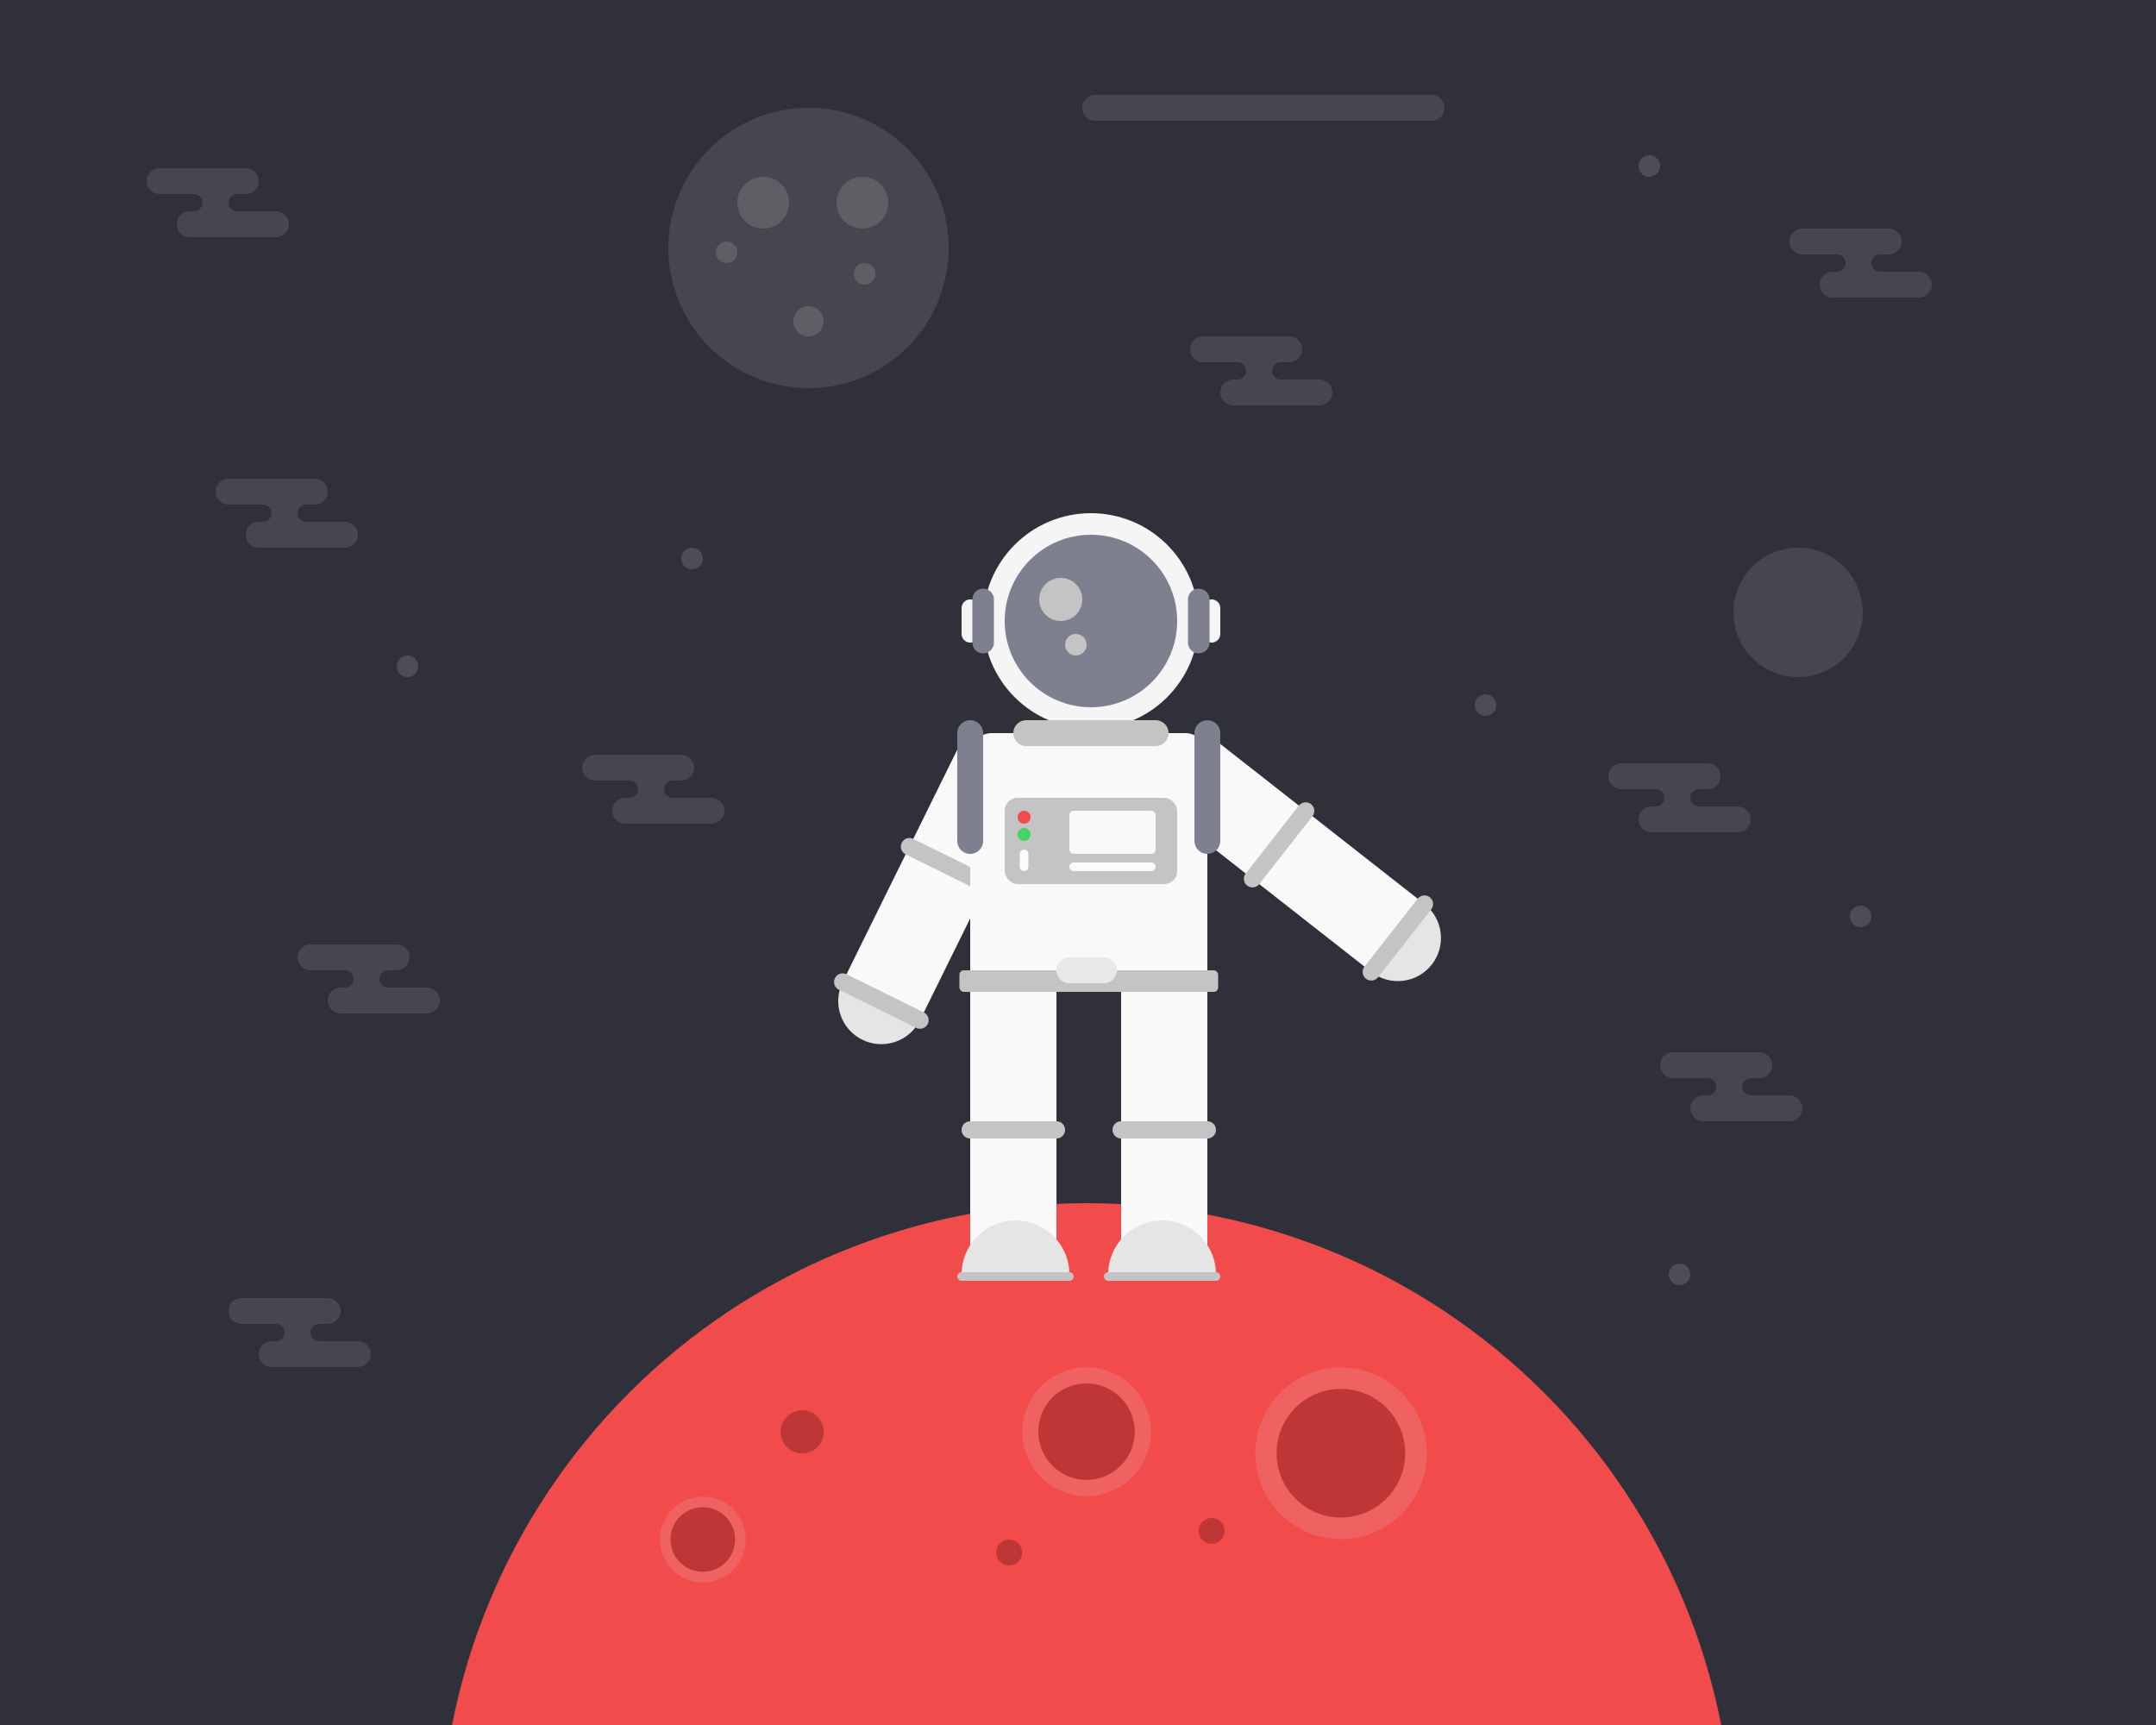 <svg width="500" height="400" viewBox="0 0 500 400" fill="none" xmlns="http://www.w3.org/2000/svg">
<rect x="0" y="0" width="500" height="400" fill="#333333" stroke="none"/>
<g clip-path="url(#clip0)">
<rect width="500" height="400" fill="#2F303A"/>
<circle cx="187.5" cy="57.5" r="32.5" fill="#C4C4C4" fill-opacity="0.15"/>
<circle cx="200" cy="47" r="6" fill="#C4C4C4" fill-opacity="0.2"/>
<circle cx="187.5" cy="74.5" r="3.5" fill="#C4C4C4" fill-opacity="0.2"/>
<circle cx="200.5" cy="63.5" r="2.5" fill="#C4C4C4" fill-opacity="0.2"/>
<circle cx="168.5" cy="58.5" r="2.5" fill="#C4C4C4" fill-opacity="0.2"/>
<circle cx="177" cy="47" r="6" fill="#C4C4C4" fill-opacity="0.2"/>
<path d="M254 25H332" stroke="#C4C4C4" stroke-opacity="0.15" stroke-width="6" stroke-linecap="round"/>
<path fill-rule="evenodd" clip-rule="evenodd" d="M276 81C276 79.343 277.343 78 279 78H299C300.657 78 302 79.343 302 81C302 82.657 300.657 84 299 84H297C295.895 84 295 84.895 295 86C295 87.105 295.895 88 297 88H299H306C307.657 88 309 89.343 309 91C309 92.657 307.657 94 306 94H286C284.343 94 283 92.657 283 91C283 89.343 284.343 88 286 88H287C288.105 88 289 87.105 289 86C289 84.895 288.105 84 287 84H284H279C277.343 84 276 82.657 276 81Z" fill="#C4C4C4" fill-opacity="0.15"/>
<path fill-rule="evenodd" clip-rule="evenodd" d="M50 114C50 112.343 51.343 111 53 111H73C74.657 111 76 112.343 76 114C76 115.657 74.657 117 73 117H71C69.895 117 69 117.895 69 119C69 120.105 69.895 121 71 121H73H80C81.657 121 83 122.343 83 124C83 125.657 81.657 127 80 127H60C58.343 127 57 125.657 57 124C57 122.343 58.343 121 60 121H61C62.105 121 63 120.105 63 119C63 117.895 62.105 117 61 117H58H53C51.343 117 50 115.657 50 114Z" fill="#C4C4C4" fill-opacity="0.15"/>
<path fill-rule="evenodd" clip-rule="evenodd" d="M34 42C34 40.343 35.343 39 37 39H57C58.657 39 60 40.343 60 42C60 43.657 58.657 45 57 45H55C53.895 45 53 45.895 53 47C53 48.105 53.895 49 55 49H57H64C65.657 49 67 50.343 67 52C67 53.657 65.657 55 64 55H44C42.343 55 41 53.657 41 52C41 50.343 42.343 49 44 49H45C46.105 49 47 48.105 47 47C47 45.895 46.105 45 45 45H42H37C35.343 45 34 43.657 34 42Z" fill="#C4C4C4" fill-opacity="0.15"/>
<path fill-rule="evenodd" clip-rule="evenodd" d="M415 56C415 54.343 416.343 53 418 53H438C439.657 53 441 54.343 441 56C441 57.657 439.657 59 438 59H436C434.895 59 434 59.895 434 61C434 62.105 434.895 63 436 63H438H445C446.657 63 448 64.343 448 66C448 67.657 446.657 69 445 69H425C423.343 69 422 67.657 422 66C422 64.343 423.343 63 425 63H426C427.105 63 428 62.105 428 61C428 59.895 427.105 59 426 59H423H418C416.343 59 415 57.657 415 56Z" fill="#C4C4C4" fill-opacity="0.15"/>
<path fill-rule="evenodd" clip-rule="evenodd" d="M385 247C385 245.343 386.343 244 388 244H408C409.657 244 411 245.343 411 247C411 248.657 409.657 250 408 250H406C404.895 250 404 250.895 404 252C404 253.105 404.895 254 406 254H408H415C416.657 254 418 255.343 418 257C418 258.657 416.657 260 415 260H395C393.343 260 392 258.657 392 257C392 255.343 393.343 254 395 254H396C397.105 254 398 253.105 398 252C398 250.895 397.105 250 396 250H393H388C386.343 250 385 248.657 385 247Z" fill="#C4C4C4" fill-opacity="0.15"/>
<path fill-rule="evenodd" clip-rule="evenodd" d="M69 222C69 220.343 70.343 219 72 219H92C93.657 219 95 220.343 95 222C95 223.657 93.657 225 92 225H90C88.895 225 88 225.895 88 227C88 228.105 88.895 229 90 229H92H99C100.657 229 102 230.343 102 232C102 233.657 100.657 235 99 235H79C77.343 235 76 233.657 76 232C76 230.343 77.343 229 79 229H80C81.105 229 82 228.105 82 227C82 225.895 81.105 225 80 225H77H72C70.343 225 69 223.657 69 222Z" fill="#C4C4C4" fill-opacity="0.15"/>
<path fill-rule="evenodd" clip-rule="evenodd" d="M53 304C53 302.343 54.343 301 56 301H76C77.657 301 79 302.343 79 304C79 305.657 77.657 307 76 307H74C72.895 307 72 307.895 72 309C72 310.105 72.895 311 74 311H76H83C84.657 311 86 312.343 86 314C86 315.657 84.657 317 83 317H63C61.343 317 60 315.657 60 314C60 312.343 61.343 311 63 311H64C65.105 311 66 310.105 66 309C66 307.895 65.105 307 64 307H61H56C54.343 307 53 305.657 53 304Z" fill="#C4C4C4" fill-opacity="0.15"/>
<path fill-rule="evenodd" clip-rule="evenodd" d="M135 178C135 176.343 136.343 175 138 175H158C159.657 175 161 176.343 161 178C161 179.657 159.657 181 158 181H156C154.895 181 154 181.895 154 183C154 184.105 154.895 185 156 185H158H165C166.657 185 168 186.343 168 188C168 189.657 166.657 191 165 191H145C143.343 191 142 189.657 142 188C142 186.343 143.343 185 145 185H146C147.105 185 148 184.105 148 183C148 181.895 147.105 181 146 181H143H138C136.343 181 135 179.657 135 178Z" fill="#C4C4C4" fill-opacity="0.15"/>
<path fill-rule="evenodd" clip-rule="evenodd" d="M373 180C373 178.343 374.343 177 376 177H396C397.657 177 399 178.343 399 180C399 181.657 397.657 183 396 183H394C392.895 183 392 183.895 392 185C392 186.105 392.895 187 394 187H396H403C404.657 187 406 188.343 406 190C406 191.657 404.657 193 403 193H383C381.343 193 380 191.657 380 190C380 188.343 381.343 187 383 187H384C385.105 187 386 186.105 386 185C386 183.895 385.105 183 384 183H381H376C374.343 183 373 181.657 373 180Z" fill="#C4C4C4" fill-opacity="0.15"/>
<circle cx="417" cy="142" r="15" fill="#C4C4C4" fill-opacity="0.15"/>
<path d="M402 429C402 389.218 386.196 351.064 358.066 322.934C329.936 294.804 291.782 279 252 279C212.218 279 174.064 294.804 145.934 322.934C117.804 351.064 102 389.218 102 429L252 429H402Z" fill="#F24B4B"/>
<ellipse cx="163" cy="357" rx="9.943" ry="9.943" transform="rotate(0.332 163 357)" fill="#E5E5E5" fill-opacity="0.15"/>
<circle cx="162.986" cy="356.986" r="7.457" transform="rotate(0.332 162.986 356.986)" fill="#BF3636"/>
<circle cx="162.986" cy="356.986" r="7.457" transform="rotate(0.332 162.986 356.986)" fill="#BF3636"/>
<ellipse cx="252" cy="332" rx="14.914" ry="14.914" transform="rotate(0.332 252 332)" fill="#E5E5E5" fill-opacity="0.15"/>
<ellipse cx="251.978" cy="331.978" rx="11.185" ry="11.185" transform="rotate(0.332 251.978 331.978)" fill="#BF3636"/>
<ellipse cx="311" cy="337" rx="19.885" ry="19.885" transform="rotate(0.332 311 337)" fill="#E5E5E5" fill-opacity="0.15"/>
<ellipse cx="310.971" cy="336.971" rx="14.914" ry="14.914" transform="rotate(0.332 310.971 336.971)" fill="#BF3636"/>
<circle cx="186.029" cy="332.029" r="5" transform="rotate(0.332 186.029 332.029)" fill="#BF3636"/>
<circle cx="234.043" cy="360.014" r="3" fill="#BF3636"/>
<circle cx="281" cy="355" r="3" fill="#BF3636"/>
<rect x="225" y="230" width="20" height="60" fill="#F9F9F9"/>
<path d="M248 295.5C248 292.185 246.683 289.005 244.339 286.661C241.995 284.317 238.815 283 235.5 283C232.185 283 229.005 284.317 226.661 286.661C224.317 289.005 223 292.185 223 295.5L235.5 295.5H248Z" fill="#E5E5E5"/>
<path d="M223 296H248" stroke="#C4C4C4" stroke-width="2" stroke-linecap="round"/>
<path d="M225 262H245" stroke="#C4C4C4" stroke-width="4" stroke-linecap="round"/>
<rect x="260" y="230" width="20" height="60" fill="#F9F9F9"/>
<path d="M282 295.5C282 292.185 280.683 289.005 278.339 286.661C275.995 284.317 272.815 283 269.5 283C266.185 283 263.005 284.317 260.661 286.661C258.317 289.005 257 292.185 257 295.5L269.5 295.5H282Z" fill="#E5E5E5"/>
<path d="M257 296H282" stroke="#C4C4C4" stroke-width="2" stroke-linecap="round"/>
<path d="M260 262H280" stroke="#C4C4C4" stroke-width="4" stroke-linecap="round"/>
<rect x="270" y="187.741" width="20" height="60" transform="rotate(-51.91 270 187.741)" fill="#F9F9F9"/>
<path d="M318.01 225.372C320.097 227.008 322.749 227.748 325.382 227.428C328.015 227.109 330.413 225.757 332.049 223.67C333.685 221.583 334.425 218.931 334.106 216.298C333.787 213.665 332.435 211.267 330.348 209.631L324.179 217.501L318.01 225.372Z" fill="#E5E5E5"/>
<path d="M330.348 209.631L318.01 225.372" stroke="#C4C4C4" stroke-width="4" stroke-linecap="round"/>
<path d="M290.463 203.78L302.801 188.039" stroke="#C4C4C4" stroke-width="4" stroke-linecap="round"/>
<rect x="222.413" y="173" width="20" height="60" transform="rotate(26.259 222.413 173)" fill="#F9F9F9"/>
<path d="M195.424 227.705C194.251 230.083 194.07 232.83 194.923 235.342C195.775 237.854 197.59 239.924 199.968 241.097C202.346 242.271 205.094 242.451 207.605 241.599C210.117 240.747 212.187 238.932 213.36 236.554L204.392 232.129L195.424 227.705Z" fill="#E5E5E5"/>
<path d="M213.36 236.554L195.424 227.705" stroke="#C4C4C4" stroke-width="4" stroke-linecap="round"/>
<path d="M210.91 196.317L228.846 205.166" stroke="#C4C4C4" stroke-width="4" stroke-linecap="round"/>
<circle cx="253" cy="144" r="25" fill="#F5F5F5"/>
<circle cx="253" cy="144" r="20" fill="#7E808F"/>
<path d="M281 147V141" stroke="#F5F5F5" stroke-width="4" stroke-linecap="round"/>
<path d="M225 147V141" stroke="#F5F5F5" stroke-width="4" stroke-linecap="round"/>
<path d="M228 149V139" stroke="#7E808F" stroke-width="5" stroke-linecap="round"/>
<path d="M278 149V139" stroke="#7E808F" stroke-width="5" stroke-linecap="round"/>
<circle cx="246" cy="139" r="5" fill="#C4C4C4"/>
<circle cx="249.5" cy="149.5" r="2.5" fill="#C4C4C4"/>
<rect x="225" y="170" width="55" height="60" rx="5" fill="#F9F9F9"/>
<path d="M280 195V170" stroke="#7E808F" stroke-width="6" stroke-linecap="round"/>
<path d="M238 170H268" stroke="#C4C4C4" stroke-width="6" stroke-linecap="round"/>
<path d="M225 195V170" stroke="#7E808F" stroke-width="6" stroke-linecap="round"/>
<rect x="233" y="185" width="40" height="20" rx="3" fill="#C4C4C4"/>
<circle cx="237.5" cy="189.5" r="1.5" fill="#F24B4B"/>
<circle cx="237.5" cy="193.5" r="1.5" fill="#48D367"/>
<path d="M237.5 201V198" stroke="#FFFAFA" stroke-width="2" stroke-linecap="round"/>
<path d="M249 201H267" stroke="#FFFAFA" stroke-width="2" stroke-linecap="round"/>
<rect x="248" y="188" width="20" height="10" rx="1" fill="#F9F9F9"/>
<rect x="222.5" y="225" width="60" height="5" rx="1" fill="#C4C4C4"/>
<path d="M248 225H256" stroke="#E8E8E8" stroke-width="6" stroke-linecap="round"/>
<circle cx="160.5" cy="129.5" r="2.5" fill="#C4C4C4" fill-opacity="0.2"/>
<circle cx="94.5" cy="154.5" r="2.5" fill="#C4C4C4" fill-opacity="0.2"/>
<circle cx="431.5" cy="212.5" r="2.5" fill="#C4C4C4" fill-opacity="0.2"/>
<circle cx="382.5" cy="38.5" r="2.5" fill="#C4C4C4" fill-opacity="0.2"/>
<circle cx="344.5" cy="163.5" r="2.5" fill="#C4C4C4" fill-opacity="0.2"/>
<circle cx="389.5" cy="295.5" r="2.5" fill="#C4C4C4" fill-opacity="0.2"/>
</g>
<defs>
<clipPath id="clip0">
<rect width="500" height="400" fill="white"/>
</clipPath>
</defs>
</svg>
